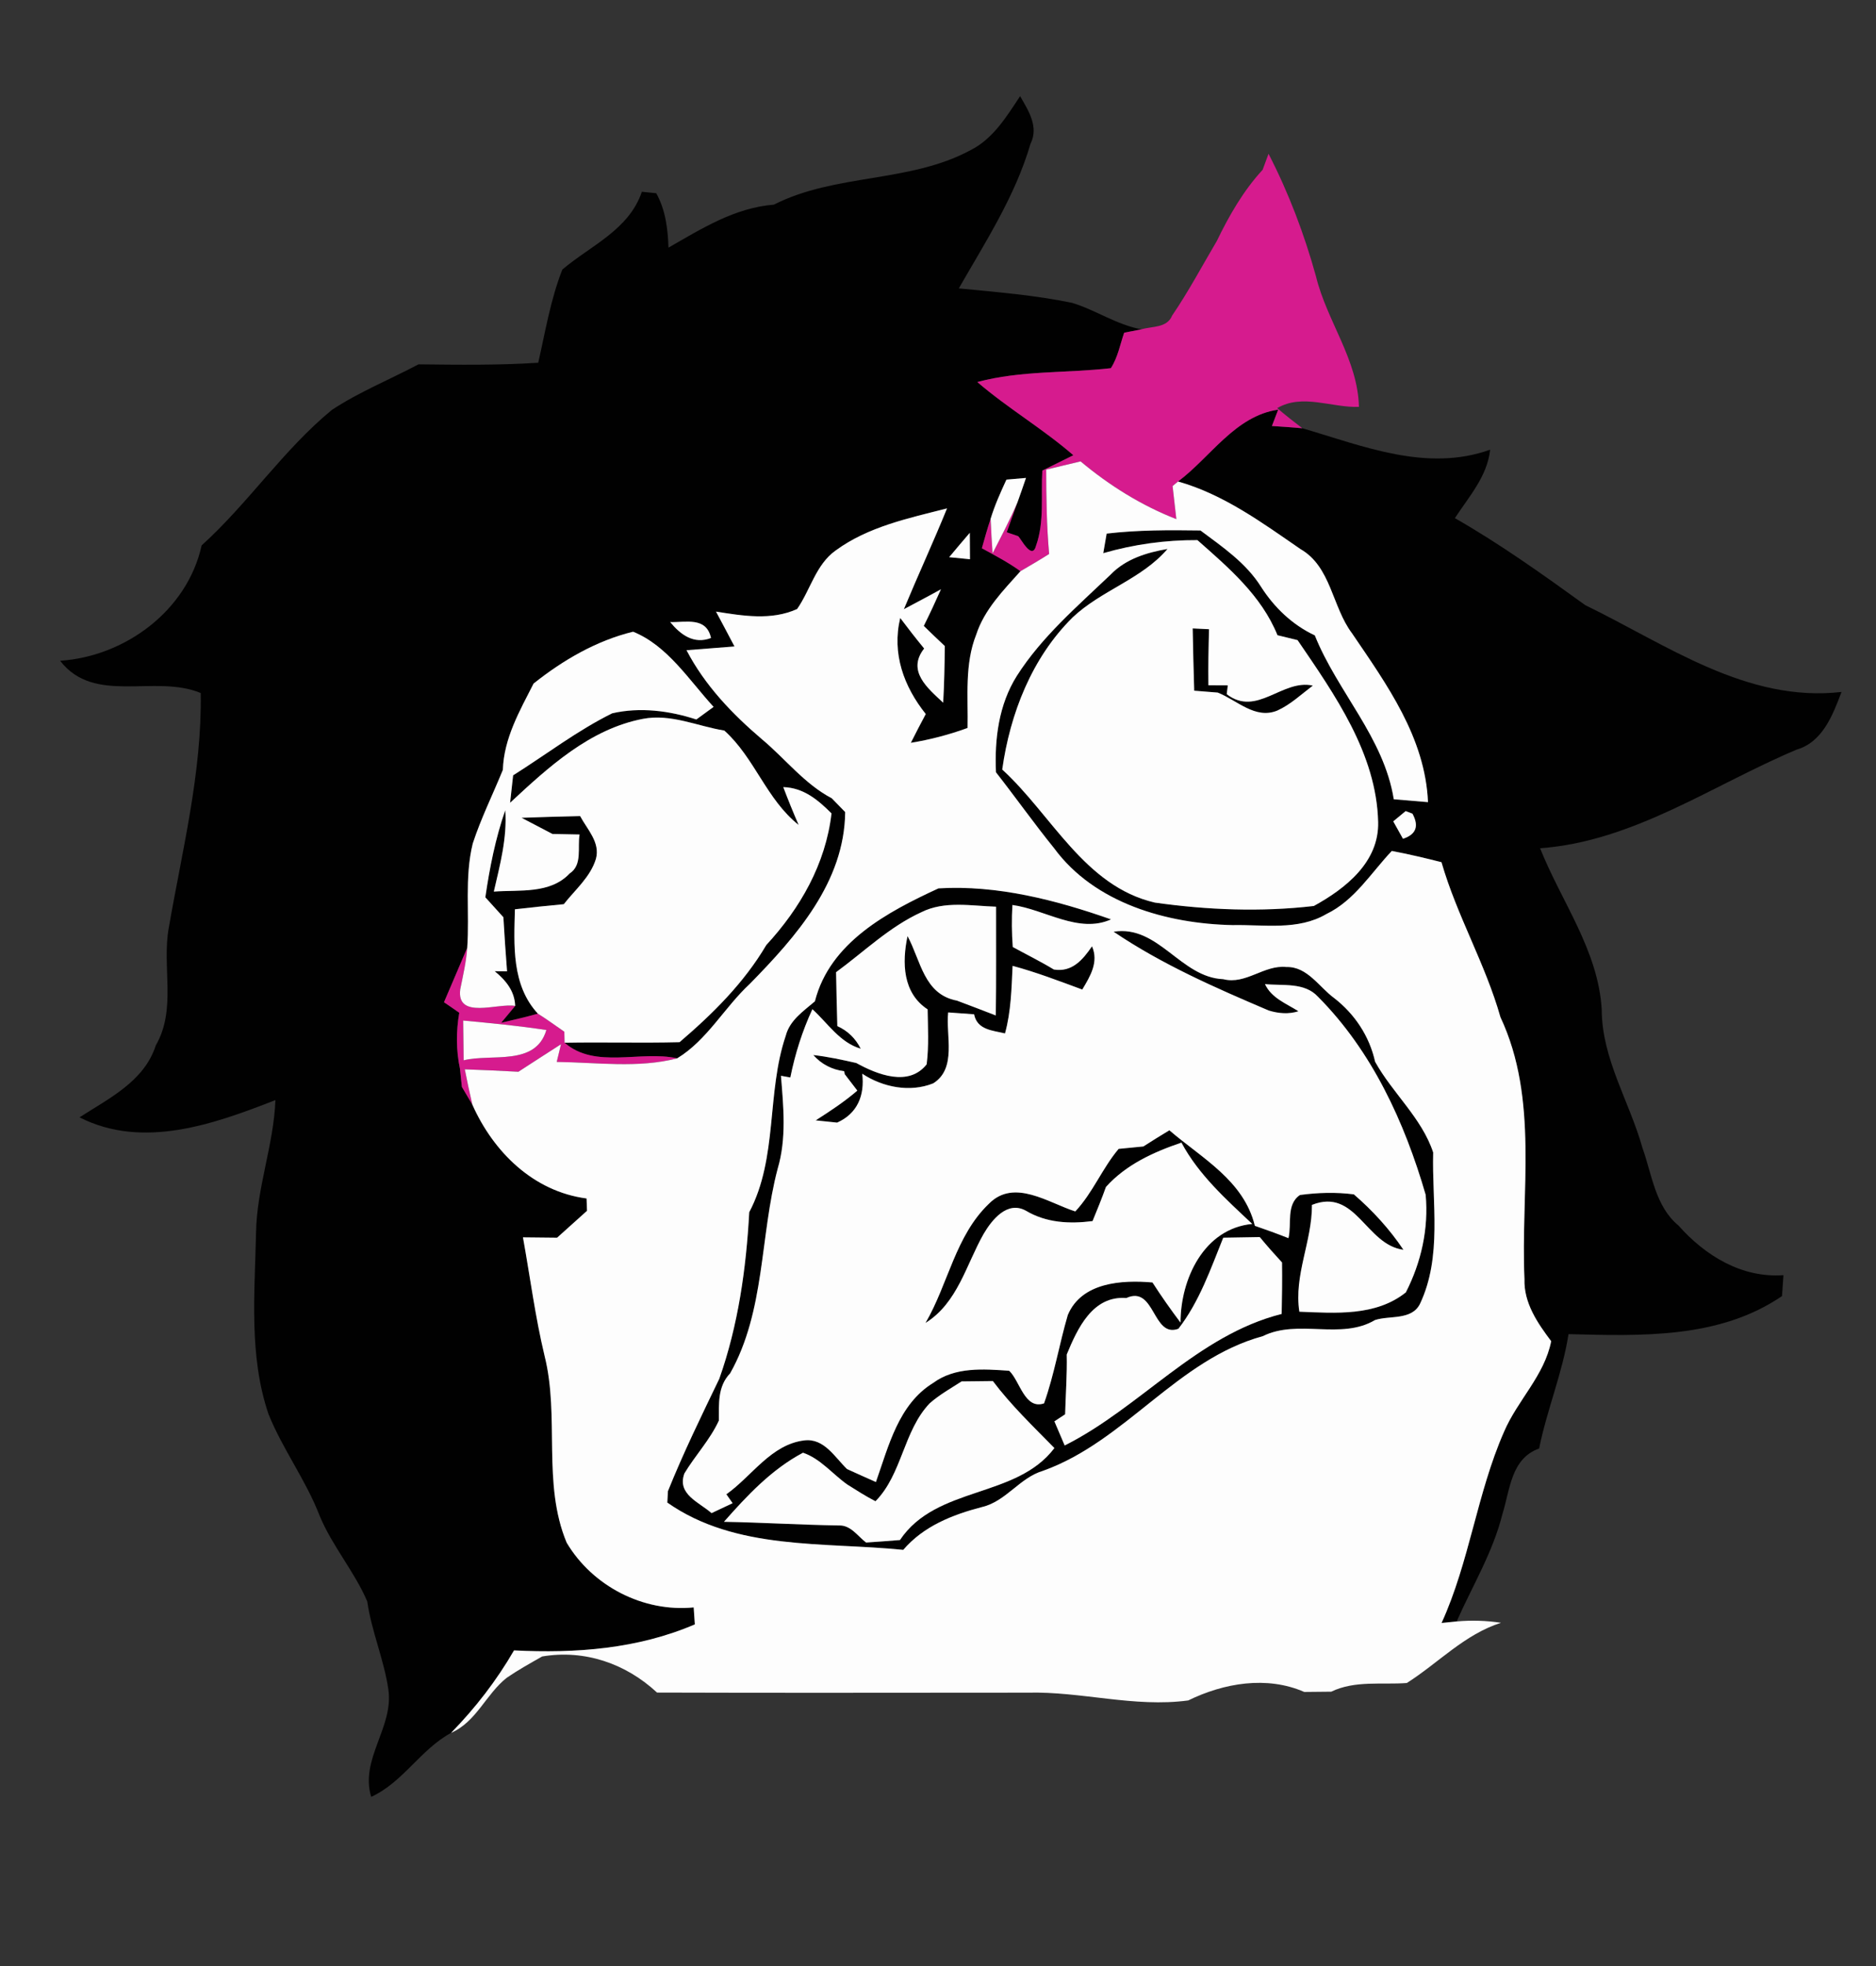 <?xml version="1.0" encoding="UTF-8" ?>
<!DOCTYPE svg PUBLIC "-//W3C//DTD SVG 1.1//EN" "http://www.w3.org/Graphics/SVG/1.1/DTD/svg11.dtd">
<svg width="210pt" height="220pt" viewBox="0 0 210 220" version="1.1" xmlns="http://www.w3.org/2000/svg">
<rect x="0" y="0" width="210" height="220" fill="#333333" stroke="none"/>
<g id="#010101ff">
<path fill="#010101" opacity="1.00" d=" M 108.63 16.81 C 111.17 15.54 112.68 13.04 114.19 10.76 C 115.13 12.39 116.31 14.19 115.35 16.10 C 113.65 21.93 110.32 27.05 107.33 32.27 C 111.57 32.69 115.83 33.02 120.01 33.89 C 122.66 34.69 125.00 36.35 127.77 36.85 C 127.29 36.94 126.32 37.14 125.84 37.23 C 125.38 38.56 125.13 40.00 124.35 41.20 C 119.37 41.77 114.29 41.44 109.40 42.75 C 112.82 45.69 116.74 47.98 120.15 50.94 C 118.99 51.51 117.84 52.08 116.68 52.66 C 116.51 55.45 116.93 58.37 115.98 61.05 C 115.53 62.80 114.24 60.19 113.97 60.00 L 112.69 59.56 C 112.99 58.72 113.59 57.04 113.90 56.20 C 114.23 55.29 114.54 54.39 114.85 53.48 C 114.30 53.52 113.20 53.62 112.66 53.67 C 112.00 55.10 111.35 56.54 110.89 58.05 C 110.53 59.14 110.22 60.24 109.91 61.35 C 111.38 62.16 112.87 62.93 114.23 63.92 C 112.31 66.07 110.19 68.21 109.28 71.01 C 107.96 74.33 108.38 77.97 108.31 81.46 C 106.25 82.21 104.13 82.77 101.96 83.12 C 102.50 82.04 103.06 80.97 103.63 79.90 C 101.17 76.82 99.82 73.14 100.77 69.15 C 101.64 70.31 102.53 71.45 103.45 72.57 C 101.48 75.08 103.84 77.01 105.58 78.63 C 105.70 76.52 105.74 74.41 105.76 72.29 C 104.97 71.55 104.18 70.80 103.41 70.04 C 104.08 68.69 104.72 67.32 105.33 65.94 C 103.95 66.71 102.56 67.43 101.18 68.17 C 102.75 64.39 104.47 60.68 106.01 56.89 C 101.71 57.99 97.18 58.93 93.53 61.61 C 91.32 63.19 90.72 66.01 89.23 68.15 C 86.34 69.46 83.15 68.91 80.15 68.44 C 80.84 69.74 81.54 71.03 82.22 72.34 C 80.43 72.48 78.64 72.62 76.85 72.76 C 78.89 76.68 81.96 79.89 85.30 82.73 C 87.91 84.91 90.05 87.72 93.11 89.33 C 93.49 89.71 94.23 90.48 94.61 90.87 C 94.53 98.71 89.11 104.82 83.94 110.09 C 81.09 112.73 79.15 116.40 75.80 118.43 C 71.69 117.52 66.61 119.66 63.20 116.68 C 67.49 116.60 71.78 116.73 76.07 116.62 C 79.80 113.43 83.27 110.00 85.78 105.75 C 89.58 101.63 92.42 96.68 93.08 91.02 C 91.58 89.52 89.95 88.14 87.68 88.08 C 88.22 89.50 88.79 90.91 89.40 92.31 C 85.79 89.45 84.48 84.80 81.08 81.75 C 78.06 81.26 75.10 79.84 71.97 80.44 C 66.02 81.58 61.39 85.84 57.10 89.83 C 57.19 89.06 57.36 87.53 57.44 86.76 C 61.13 84.44 64.62 81.75 68.53 79.82 C 71.65 79.10 74.94 79.53 77.95 80.51 C 78.60 80.04 79.24 79.57 79.88 79.10 C 77.14 76.12 74.73 72.25 70.87 70.69 C 66.76 71.69 63.02 73.87 59.73 76.49 C 58.17 79.55 56.40 82.63 56.29 86.15 C 55.17 88.90 53.84 91.57 52.92 94.39 C 51.98 98.21 52.58 102.18 52.30 106.06 C 51.42 108.09 50.58 110.13 49.70 112.15 C 50.13 112.44 50.99 113.03 51.41 113.33 C 51.05 115.41 51.05 117.53 51.49 119.60 C 51.56 120.27 51.63 120.95 51.70 121.62 C 52.09 122.28 52.49 122.95 52.88 123.62 C 55.24 128.91 59.71 133.33 65.66 134.11 C 65.68 134.46 65.70 135.15 65.71 135.49 C 64.59 136.49 63.48 137.49 62.36 138.50 C 61.09 138.48 59.81 138.47 58.54 138.46 C 59.34 142.88 59.91 147.35 60.96 151.72 C 62.68 158.58 60.67 165.99 63.43 172.62 C 66.31 177.48 72.00 180.43 77.65 179.87 C 77.68 180.34 77.75 181.29 77.78 181.77 C 71.38 184.52 64.43 185.03 57.54 184.68 C 55.59 188.05 53.21 191.13 50.49 193.91 C 47.06 195.78 45.10 199.45 41.55 201.07 C 40.27 196.81 44.10 193.28 43.47 189.03 C 42.98 185.69 41.59 182.55 41.11 179.20 C 39.66 175.82 37.18 173.00 35.77 169.59 C 34.24 165.62 31.65 162.19 30.06 158.25 C 27.84 151.73 28.52 144.74 28.66 137.98 C 28.73 132.92 30.64 128.14 30.83 123.10 C 23.95 125.79 16.00 128.64 8.90 125.03 C 12.18 122.92 16.15 121.00 17.43 117.00 C 19.80 112.91 18.10 108.22 18.89 103.84 C 20.40 95.12 22.61 86.45 22.47 77.55 C 17.34 75.41 10.56 78.91 6.73 73.94 C 14.01 73.46 20.97 68.32 22.57 61.03 C 27.78 56.33 31.71 50.34 37.15 45.87 C 40.21 43.85 43.62 42.48 46.85 40.77 C 51.31 40.82 55.79 40.88 60.25 40.59 C 61.05 37.09 61.63 33.51 62.95 30.16 C 66.13 27.47 70.40 25.73 71.85 21.46 C 72.25 21.50 73.06 21.58 73.46 21.62 C 74.50 23.49 74.76 25.60 74.83 27.71 C 78.55 25.58 82.24 23.25 86.63 22.90 C 93.54 19.39 101.79 20.49 108.63 16.81 M 106.25 62.35 C 106.84 62.41 108.00 62.52 108.58 62.58 C 108.58 61.84 108.56 60.36 108.56 59.62 C 107.77 60.52 107.02 61.44 106.25 62.35 M 75.02 69.61 C 76.17 71.01 77.66 72.14 79.59 71.39 C 79.07 68.99 76.77 69.66 75.02 69.61 Z" />
<path fill="#010101" opacity="1.00" d=" M 131.87 53.88 C 135.53 51.14 138.26 46.54 143.08 45.84 L 142.38 47.67 C 143.52 47.74 144.65 47.82 145.78 47.92 C 152.58 49.91 159.70 52.86 166.81 50.32 C 166.48 53.32 164.44 55.56 162.86 57.98 C 167.95 60.89 172.71 64.29 177.46 67.72 C 186.52 72.11 195.52 78.65 206.14 77.43 C 205.17 79.99 204.03 83.04 201.10 83.89 C 191.69 87.85 182.86 94.16 172.40 94.92 C 174.78 100.91 178.92 106.35 179.30 113.00 C 179.32 118.52 182.41 123.27 183.86 128.46 C 184.93 131.45 185.29 134.99 187.90 137.15 C 190.89 140.52 194.98 143.03 199.64 142.69 C 199.60 143.28 199.52 144.45 199.48 145.03 C 192.45 149.83 183.70 149.49 175.58 149.29 C 174.90 153.66 173.16 157.76 172.29 162.09 C 169.13 163.21 169.04 166.70 168.18 169.43 C 167.12 173.69 164.82 177.46 163.06 181.44 C 162.49 181.49 161.93 181.55 161.37 181.61 C 164.50 174.75 165.33 167.11 168.36 160.22 C 169.86 156.70 172.88 153.94 173.64 150.08 C 172.11 148.05 170.56 145.79 170.65 143.13 C 170.21 133.35 172.28 123.03 167.96 113.82 C 166.27 107.85 163.08 102.45 161.36 96.48 C 159.52 96.01 157.67 95.58 155.80 95.22 C 153.47 97.68 151.63 100.76 148.48 102.28 C 145.30 104.15 141.50 103.45 137.99 103.52 C 130.65 103.37 122.54 101.09 118.00 94.92 C 115.75 92.14 113.69 89.23 111.49 86.42 C 111.32 82.70 111.80 78.85 113.82 75.64 C 116.61 71.26 120.60 67.85 124.32 64.30 C 126.00 62.55 128.36 61.83 130.69 61.43 C 127.79 64.82 123.27 66.06 120.07 69.09 C 115.51 73.60 113.07 79.84 112.19 86.11 C 117.73 91.17 121.39 99.17 129.27 101.00 C 135.13 101.83 141.18 102.07 147.07 101.38 C 150.62 99.43 154.38 96.47 154.27 91.99 C 154.09 84.34 149.41 77.73 145.25 71.63 C 144.68 71.49 143.56 71.22 143.00 71.08 C 141.20 66.64 137.53 63.52 134.04 60.44 C 130.46 60.42 126.94 60.91 123.50 61.90 C 123.60 61.35 123.79 60.26 123.88 59.71 C 127.37 59.30 130.88 59.31 134.38 59.36 C 136.86 61.21 139.48 62.99 141.16 65.66 C 142.65 67.99 144.67 69.92 147.18 71.10 C 149.72 77.43 154.91 82.52 156.02 89.44 C 156.98 89.52 158.89 89.68 159.85 89.76 C 159.54 82.53 155.24 76.60 151.34 70.86 C 149.11 67.90 149.01 63.41 145.57 61.44 C 141.27 58.48 136.97 55.32 131.87 53.88 M 155.96 91.91 C 156.23 92.40 156.78 93.37 157.05 93.86 C 158.52 93.38 158.87 92.44 158.11 91.05 L 157.35 90.76 C 157.00 91.05 156.31 91.62 155.96 91.91 Z" />
<path fill="#010101" opacity="1.00" d=" M 133.51 70.32 C 133.97 70.34 134.88 70.39 135.34 70.41 C 135.28 72.50 135.24 74.59 135.27 76.68 C 135.82 76.68 136.90 76.69 137.44 76.69 L 137.32 77.68 C 140.69 80.27 143.55 75.95 146.96 76.72 C 145.67 77.69 144.47 78.84 142.99 79.51 C 140.52 80.54 138.47 78.35 136.31 77.50 C 135.65 77.44 134.34 77.34 133.68 77.29 C 133.61 74.97 133.55 72.64 133.51 70.32 Z" />
<path fill="#010101" opacity="1.00" d=" M 58.38 91.51 C 60.57 91.43 62.75 91.37 64.94 91.32 C 65.73 92.81 67.21 94.26 66.71 96.10 C 66.10 98.13 64.39 99.55 63.11 101.18 C 61.29 101.35 59.46 101.54 57.64 101.75 C 57.53 105.77 57.26 110.24 60.21 113.43 C 58.85 113.82 57.47 114.12 56.10 114.45 L 57.67 112.56 C 57.61 110.88 56.60 109.68 55.38 108.68 C 55.72 108.68 56.41 108.69 56.76 108.69 C 56.60 106.68 56.47 104.66 56.35 102.64 C 55.68 101.90 55.01 101.15 54.33 100.41 C 54.81 97.11 55.46 93.82 56.56 90.66 C 56.78 93.77 55.97 96.77 55.28 99.77 C 58.16 99.55 61.57 100.07 63.77 97.74 C 65.23 96.78 64.62 94.83 64.88 93.38 C 64.12 93.36 62.60 93.34 61.84 93.32 C 60.69 92.71 59.53 92.12 58.38 91.51 Z" />
<path fill="#010101" opacity="1.00" d=" M 91.22 112.05 C 92.89 105.45 99.37 102.03 105.05 99.41 C 111.61 99.01 118.23 100.72 124.37 102.88 C 120.74 104.51 116.96 101.76 113.33 101.27 C 113.24 102.84 113.25 104.40 113.37 105.97 C 114.90 106.81 116.47 107.58 117.97 108.49 C 119.99 108.82 121.20 107.42 122.24 105.89 C 123.01 107.65 122.05 109.23 121.15 110.73 C 118.57 109.78 116.00 108.79 113.35 108.08 C 113.23 110.61 113.18 113.18 112.50 115.64 C 111.11 115.30 109.39 115.26 109.04 113.50 C 108.31 113.45 106.86 113.34 106.14 113.29 C 105.85 115.86 107.14 119.56 104.46 121.23 C 101.86 122.27 98.82 121.67 96.52 120.15 C 96.81 122.57 95.98 124.61 93.71 125.62 C 93.11 125.56 91.91 125.44 91.31 125.37 C 92.92 124.34 94.52 123.29 95.97 122.04 C 95.62 121.58 94.92 120.66 94.56 120.20 L 94.50 119.87 C 93.12 119.69 91.96 119.09 91.04 118.06 C 92.66 118.24 94.26 118.59 95.85 118.95 C 98.19 120.24 101.72 121.65 103.73 119.10 C 103.99 117.06 103.87 115.00 103.84 112.95 C 101.04 111.12 100.96 107.71 101.59 104.75 C 103.08 107.50 103.42 111.28 107.12 111.97 C 108.57 112.51 110.02 113.07 111.47 113.63 C 111.53 109.57 111.49 105.52 111.50 101.46 C 108.73 101.37 105.74 100.78 103.15 102.07 C 99.57 103.70 96.73 106.49 93.59 108.79 C 93.63 110.80 93.67 112.81 93.73 114.82 C 94.90 115.35 95.77 116.20 96.35 117.35 C 94.00 116.66 92.66 114.49 90.94 112.93 C 89.81 115.37 89.00 117.94 88.47 120.57 L 87.42 120.38 C 87.70 123.84 88.06 127.39 87.05 130.79 C 85.05 138.36 85.67 146.69 81.73 153.68 C 80.32 155.15 80.48 157.08 80.47 158.96 C 79.49 161.11 77.82 162.86 76.61 164.88 C 75.76 167.22 78.26 168.09 79.65 169.32 C 80.44 168.95 81.22 168.58 82.01 168.21 L 81.31 167.21 C 84.18 165.18 86.32 161.62 90.05 161.18 C 92.26 160.92 93.45 163.07 94.82 164.39 C 95.89 164.88 96.97 165.36 98.05 165.84 C 99.47 161.83 100.57 157.14 104.46 154.75 C 106.92 152.94 110.09 153.19 112.97 153.39 C 114.17 154.52 114.70 157.77 116.87 157.04 C 118.02 153.81 118.57 150.42 119.53 147.15 C 121.07 143.48 125.59 143.21 129.01 143.51 C 130.00 145.05 131.05 146.54 132.15 148.00 C 132.14 143.15 134.76 137.47 140.18 136.96 C 137.24 134.20 134.18 131.46 132.25 127.86 C 129.12 128.92 126.05 130.32 123.80 132.82 C 123.34 134.11 122.82 135.37 122.30 136.64 C 119.72 136.97 117.12 136.84 114.84 135.48 C 112.76 134.33 111.04 136.49 110.11 138.07 C 108.14 141.54 107.20 145.79 103.60 148.04 C 106.14 143.69 106.95 138.27 110.71 134.69 C 113.53 131.84 117.37 134.61 120.37 135.56 C 122.33 133.47 123.38 130.74 125.22 128.56 C 125.91 128.49 127.29 128.36 127.99 128.29 C 128.95 127.67 129.92 127.07 130.90 126.48 C 134.55 129.62 139.23 132.09 140.47 137.17 C 141.73 137.60 142.99 138.06 144.23 138.55 C 144.62 136.97 143.94 134.78 145.52 133.72 C 147.51 133.45 149.56 133.39 151.55 133.65 C 153.65 135.46 155.56 137.55 157.10 139.85 C 152.88 139.30 151.79 132.87 146.86 134.83 C 146.88 138.92 144.82 142.68 145.45 146.78 C 149.49 146.94 154.00 147.31 157.37 144.62 C 159.10 141.23 159.93 137.50 159.59 133.70 C 157.23 125.56 153.57 117.60 147.53 111.53 C 146.02 109.89 143.59 110.33 141.60 110.12 C 142.33 111.69 143.98 112.29 145.35 113.16 C 144.25 113.51 143.11 113.41 142.03 113.08 C 136.06 110.54 130.05 107.91 124.66 104.26 C 129.67 103.46 132.15 109.38 136.93 109.57 C 139.46 110.22 141.50 107.94 144.00 108.21 C 146.33 108.14 147.65 110.44 149.34 111.68 C 151.65 113.47 153.29 115.94 153.93 118.81 C 155.86 122.30 159.16 125.11 160.43 128.96 C 160.28 134.60 161.46 140.61 158.95 145.91 C 158.02 147.76 155.58 147.18 153.93 147.71 C 150.08 149.99 145.34 147.55 141.35 149.52 C 131.77 152.14 126.00 161.27 116.77 164.58 C 114.14 165.35 112.62 168.01 109.92 168.64 C 106.62 169.50 103.39 170.77 101.11 173.43 C 92.23 172.53 82.38 173.53 74.70 168.14 C 74.72 167.82 74.75 167.18 74.77 166.86 C 76.49 162.58 78.52 158.43 80.52 154.28 C 82.64 148.30 83.53 141.92 83.87 135.65 C 87.10 129.52 85.78 122.31 87.96 115.89 C 88.41 114.16 89.94 113.15 91.22 112.05 M 136.93 138.50 C 135.52 142.00 134.25 145.68 131.91 148.69 C 129.00 149.77 129.31 143.78 126.08 145.25 C 122.30 144.96 120.61 148.67 119.41 151.57 C 119.46 153.80 119.29 156.03 119.23 158.26 C 118.93 158.45 118.33 158.85 118.03 159.05 C 118.32 159.72 118.89 161.08 119.18 161.75 C 127.67 157.49 134.00 149.42 143.47 147.03 C 143.51 145.10 143.54 143.18 143.51 141.27 C 142.65 140.34 141.82 139.40 141.02 138.43 C 139.66 138.45 138.29 138.47 136.93 138.50 M 104.07 157.03 C 101.12 160.12 100.99 164.97 98.00 167.99 C 96.91 167.43 95.88 166.77 94.85 166.12 C 93.19 164.95 91.85 163.23 89.89 162.56 C 86.39 164.41 83.63 167.35 81.04 170.29 C 85.33 170.37 89.61 170.63 93.90 170.70 C 95.23 170.64 96.01 171.90 96.95 172.61 C 98.22 172.53 99.48 172.43 100.74 172.33 C 104.83 166.23 113.74 167.71 118.03 162.04 C 115.65 159.61 113.19 157.26 111.14 154.54 C 110.26 154.55 108.51 154.57 107.64 154.58 C 106.43 155.36 105.16 156.07 104.07 157.03 Z" />
</g>
<g id="#d61b8efe">
<path fill="#d61b8e" opacity="1.00" d=" M 141.34 19.00 C 141.51 18.56 141.83 17.66 142.00 17.21 C 144.25 21.57 146.00 26.19 147.31 30.92 C 148.53 35.95 151.99 40.21 152.12 45.53 C 149.08 45.64 145.79 44.01 142.97 45.67 C 143.88 46.45 144.83 47.19 145.78 47.92 C 144.65 47.82 143.52 47.74 142.38 47.67 L 143.08 45.84 C 138.26 46.54 135.53 51.14 131.87 53.88 C 131.72 54.01 131.41 54.26 131.26 54.39 C 131.36 55.32 131.57 57.17 131.68 58.09 C 127.76 56.56 124.18 54.32 120.96 51.63 C 119.67 51.94 118.39 52.24 117.11 52.55 C 117.12 55.70 117.16 58.85 117.44 61.99 C 116.39 62.66 115.30 63.29 114.23 63.92 C 112.87 62.93 111.38 62.16 109.91 61.35 C 110.22 60.24 110.53 59.14 110.89 58.05 C 110.94 59.34 111.02 60.63 111.11 61.92 C 112.08 60.03 113.07 58.15 113.90 56.20 C 113.59 57.04 112.99 58.72 112.69 59.56 L 113.97 60.00 C 114.24 60.19 115.53 62.80 115.98 61.05 C 116.93 58.37 116.51 55.45 116.68 52.66 C 117.84 52.08 118.99 51.51 120.15 50.94 C 116.74 47.98 112.82 45.69 109.40 42.75 C 114.29 41.44 119.37 41.77 124.35 41.20 C 125.13 40.00 125.38 38.56 125.84 37.23 C 126.32 37.14 127.29 36.94 127.77 36.85 C 128.98 36.49 130.64 36.72 131.21 35.31 C 133.04 32.63 134.56 29.76 136.21 26.97 C 137.59 24.12 139.18 21.34 141.34 19.00 Z" />
<path fill="#d61b8e" opacity="1.00" d=" M 49.70 112.15 C 50.58 110.13 51.42 108.09 52.30 106.06 C 52.19 107.63 51.83 109.17 51.52 110.70 C 51.07 114.14 55.74 112.21 57.67 112.56 L 56.10 114.45 C 57.47 114.12 58.85 113.82 60.21 113.43 C 61.22 114.06 62.18 114.77 63.17 115.45 L 63.20 116.68 C 66.61 119.66 71.69 117.52 75.80 118.43 C 71.42 119.56 66.79 118.88 62.32 118.83 L 62.80 116.85 C 61.20 117.87 59.62 118.90 58.03 119.93 C 56.03 119.82 54.03 119.73 52.03 119.66 C 52.29 120.99 52.57 122.31 52.88 123.62 C 52.49 122.95 52.09 122.28 51.70 121.62 C 51.63 120.95 51.56 120.27 51.49 119.60 C 51.05 117.53 51.05 115.41 51.41 113.33 C 50.99 113.03 50.13 112.44 49.70 112.15 M 51.90 118.65 C 55.00 117.87 59.96 119.35 61.16 115.26 C 58.07 114.79 54.96 114.49 51.85 114.20 C 51.86 115.68 51.88 117.17 51.90 118.65 Z" />
</g>
<g id="#fdfdfdff">
<path fill="#fdfdfd" opacity="1.00" d=" M 117.11 52.55 C 118.39 52.24 119.67 51.94 120.96 51.63 C 124.18 54.32 127.76 56.56 131.68 58.09 C 131.57 57.17 131.36 55.32 131.26 54.39 C 131.41 54.26 131.72 54.01 131.87 53.88 C 136.97 55.32 141.27 58.48 145.57 61.44 C 149.01 63.41 149.11 67.90 151.34 70.86 C 155.24 76.60 159.54 82.53 159.85 89.76 C 158.89 89.68 156.98 89.52 156.02 89.44 C 154.91 82.52 149.72 77.43 147.18 71.10 C 144.67 69.92 142.65 67.99 141.16 65.66 C 139.48 62.99 136.86 61.21 134.38 59.36 C 130.88 59.31 127.37 59.30 123.88 59.71 C 123.79 60.26 123.60 61.35 123.50 61.90 C 126.94 60.91 130.46 60.42 134.04 60.44 C 137.53 63.52 141.20 66.64 143.00 71.08 C 143.56 71.22 144.68 71.49 145.25 71.63 C 149.41 77.73 154.09 84.34 154.27 91.99 C 154.38 96.47 150.62 99.43 147.07 101.38 C 141.18 102.07 135.13 101.83 129.27 101.00 C 121.39 99.17 117.73 91.17 112.19 86.11 C 113.07 79.84 115.51 73.60 120.07 69.09 C 123.27 66.06 127.79 64.82 130.69 61.43 C 128.36 61.83 126.00 62.55 124.32 64.30 C 120.60 67.85 116.61 71.26 113.82 75.64 C 111.80 78.85 111.32 82.70 111.49 86.42 C 113.69 89.23 115.75 92.14 118.00 94.92 C 122.54 101.09 130.65 103.37 137.99 103.52 C 141.50 103.45 145.30 104.15 148.48 102.28 C 151.63 100.76 153.47 97.68 155.80 95.22 C 157.67 95.58 159.52 96.01 161.36 96.48 C 163.08 102.45 166.27 107.85 167.96 113.82 C 172.28 123.03 170.21 133.35 170.65 143.13 C 170.56 145.79 172.11 148.05 173.64 150.08 C 172.88 153.94 169.86 156.70 168.36 160.22 C 165.33 167.11 164.50 174.75 161.37 181.61 C 161.93 181.55 162.49 181.49 163.06 181.44 C 164.72 181.29 166.37 181.34 168.02 181.59 C 163.92 182.90 161.01 186.09 157.48 188.33 C 154.65 188.54 151.68 188.02 149.02 189.30 C 148.27 189.31 146.75 189.32 146.00 189.33 C 141.81 187.50 137.00 188.33 133.01 190.28 C 126.96 191.10 121.04 189.25 115.00 189.41 C 101.18 189.41 87.36 189.45 73.55 189.40 C 70.05 186.15 65.45 184.56 60.69 185.36 C 59.35 186.12 58.00 186.87 56.73 187.74 C 54.41 189.56 53.32 192.69 50.49 193.91 C 53.21 191.13 55.59 188.05 57.54 184.68 C 64.43 185.03 71.38 184.52 77.78 181.77 C 77.75 181.29 77.68 180.34 77.65 179.87 C 72.00 180.43 66.31 177.48 63.43 172.62 C 60.67 165.99 62.68 158.58 60.96 151.72 C 59.91 147.35 59.34 142.88 58.54 138.46 C 59.81 138.47 61.09 138.48 62.36 138.50 C 63.48 137.49 64.59 136.49 65.71 135.49 C 65.70 135.15 65.68 134.46 65.66 134.11 C 59.71 133.33 55.24 128.91 52.88 123.62 C 52.57 122.31 52.29 120.99 52.03 119.66 C 54.03 119.73 56.03 119.82 58.03 119.93 C 59.62 118.90 61.20 117.87 62.80 116.85 L 62.32 118.83 C 66.79 118.88 71.42 119.56 75.80 118.43 C 79.15 116.40 81.09 112.73 83.94 110.09 C 89.11 104.82 94.53 98.71 94.61 90.87 C 94.23 90.48 93.49 89.71 93.11 89.33 C 90.05 87.72 87.91 84.91 85.30 82.73 C 81.96 79.89 78.89 76.68 76.85 72.76 C 78.64 72.62 80.43 72.48 82.22 72.34 C 81.54 71.03 80.84 69.74 80.15 68.44 C 83.15 68.91 86.34 69.46 89.23 68.15 C 90.72 66.01 91.32 63.19 93.53 61.61 C 97.18 58.93 101.71 57.99 106.01 56.89 C 104.47 60.68 102.75 64.39 101.18 68.17 C 102.56 67.43 103.95 66.71 105.33 65.94 C 104.72 67.32 104.08 68.69 103.41 70.04 C 104.18 70.80 104.97 71.55 105.76 72.29 C 105.74 74.41 105.70 76.52 105.58 78.63 C 103.84 77.01 101.48 75.08 103.45 72.57 C 102.53 71.45 101.64 70.31 100.77 69.15 C 99.82 73.14 101.17 76.82 103.63 79.90 C 103.06 80.97 102.50 82.04 101.96 83.12 C 104.13 82.77 106.25 82.21 108.31 81.46 C 108.38 77.97 107.96 74.33 109.28 71.01 C 110.19 68.21 112.31 66.07 114.23 63.92 C 115.30 63.29 116.39 62.66 117.44 61.99 C 117.16 58.85 117.12 55.70 117.11 52.55 M 133.51 70.32 C 133.55 72.64 133.61 74.97 133.68 77.29 C 134.34 77.34 135.65 77.44 136.31 77.50 C 138.47 78.35 140.52 80.54 142.99 79.51 C 144.47 78.84 145.67 77.69 146.96 76.72 C 143.55 75.95 140.69 80.27 137.32 77.68 L 137.44 76.69 C 136.90 76.69 135.82 76.68 135.27 76.68 C 135.24 74.59 135.28 72.50 135.34 70.41 C 134.88 70.39 133.97 70.34 133.51 70.32 M 91.22 112.05 C 89.94 113.15 88.41 114.16 87.96 115.89 C 85.78 122.31 87.10 129.52 83.87 135.65 C 83.53 141.92 82.64 148.30 80.52 154.28 C 78.52 158.43 76.49 162.58 74.77 166.86 C 74.75 167.18 74.72 167.82 74.70 168.14 C 82.38 173.53 92.23 172.53 101.11 173.43 C 103.39 170.77 106.62 169.50 109.92 168.64 C 112.62 168.01 114.14 165.35 116.77 164.58 C 126.00 161.27 131.77 152.14 141.35 149.52 C 145.34 147.55 150.08 149.99 153.93 147.71 C 155.58 147.18 158.02 147.76 158.95 145.91 C 161.46 140.61 160.28 134.60 160.43 128.96 C 159.16 125.11 155.86 122.30 153.93 118.81 C 153.29 115.94 151.65 113.47 149.34 111.68 C 147.65 110.44 146.33 108.14 144.00 108.21 C 141.50 107.94 139.46 110.22 136.93 109.57 C 132.15 109.38 129.67 103.46 124.66 104.26 C 130.05 107.91 136.06 110.54 142.03 113.08 C 143.11 113.41 144.25 113.51 145.35 113.16 C 143.98 112.29 142.33 111.69 141.60 110.12 C 143.59 110.33 146.02 109.89 147.53 111.53 C 153.57 117.60 157.23 125.56 159.59 133.70 C 159.93 137.50 159.10 141.23 157.37 144.62 C 154.00 147.31 149.49 146.94 145.45 146.78 C 144.82 142.68 146.88 138.92 146.86 134.83 C 151.79 132.87 152.88 139.30 157.10 139.85 C 155.56 137.55 153.65 135.46 151.55 133.65 C 149.56 133.39 147.51 133.45 145.52 133.72 C 143.94 134.78 144.62 136.97 144.23 138.55 C 142.99 138.06 141.73 137.60 140.47 137.17 C 139.23 132.09 134.55 129.62 130.90 126.48 C 129.92 127.07 128.95 127.67 127.99 128.29 C 127.29 128.36 125.91 128.49 125.22 128.56 C 123.38 130.74 122.33 133.47 120.37 135.56 C 117.37 134.61 113.53 131.84 110.71 134.69 C 106.95 138.27 106.14 143.69 103.60 148.04 C 107.20 145.79 108.14 141.54 110.11 138.07 C 111.04 136.49 112.76 134.33 114.84 135.48 C 117.12 136.84 119.72 136.97 122.30 136.64 C 122.82 135.37 123.34 134.11 123.80 132.82 C 126.05 130.32 129.12 128.92 132.25 127.86 C 134.18 131.46 137.24 134.20 140.18 136.96 C 134.76 137.47 132.14 143.15 132.15 148.00 C 131.05 146.54 130.00 145.05 129.01 143.51 C 125.59 143.21 121.07 143.48 119.53 147.15 C 118.57 150.42 118.02 153.81 116.87 157.04 C 114.70 157.77 114.17 154.52 112.97 153.39 C 110.09 153.19 106.92 152.94 104.46 154.75 C 100.57 157.14 99.47 161.83 98.05 165.84 C 96.97 165.36 95.89 164.88 94.82 164.39 C 93.45 163.07 92.26 160.92 90.05 161.18 C 86.32 161.62 84.18 165.18 81.31 167.21 L 82.01 168.21 C 81.22 168.58 80.44 168.95 79.65 169.32 C 78.26 168.09 75.76 167.22 76.61 164.88 C 77.82 162.86 79.49 161.11 80.47 158.96 C 80.48 157.08 80.32 155.15 81.73 153.68 C 85.67 146.69 85.05 138.36 87.05 130.79 C 88.06 127.39 87.70 123.84 87.42 120.38 L 88.47 120.57 C 89.00 117.94 89.81 115.37 90.94 112.93 C 92.66 114.49 94.00 116.66 96.35 117.35 C 95.77 116.20 94.90 115.35 93.73 114.82 C 93.67 112.81 93.63 110.80 93.59 108.79 C 96.73 106.49 99.57 103.70 103.15 102.07 C 105.74 100.78 108.73 101.37 111.50 101.46 C 111.49 105.52 111.53 109.57 111.47 113.63 C 110.02 113.07 108.57 112.51 107.12 111.97 C 103.42 111.28 103.08 107.50 101.59 104.75 C 100.96 107.71 101.04 111.12 103.84 112.95 C 103.87 115.00 103.99 117.06 103.73 119.10 C 101.72 121.65 98.19 120.24 95.85 118.95 C 94.26 118.59 92.66 118.24 91.04 118.06 C 91.96 119.09 93.12 119.69 94.50 119.87 L 94.56 120.20 C 94.92 120.66 95.62 121.58 95.97 122.04 C 94.52 123.29 92.92 124.34 91.31 125.37 C 91.91 125.44 93.11 125.56 93.71 125.62 C 95.98 124.61 96.81 122.57 96.52 120.15 C 98.82 121.67 101.86 122.27 104.46 121.23 C 107.14 119.56 105.85 115.86 106.14 113.29 C 106.86 113.34 108.31 113.45 109.04 113.50 C 109.39 115.26 111.11 115.30 112.50 115.64 C 113.18 113.18 113.23 110.61 113.35 108.08 C 116.00 108.79 118.57 109.78 121.15 110.73 C 122.05 109.23 123.01 107.65 122.24 105.89 C 121.20 107.42 119.99 108.82 117.97 108.49 C 116.47 107.58 114.90 106.81 113.37 105.97 C 113.25 104.40 113.24 102.84 113.33 101.27 C 116.96 101.76 120.74 104.51 124.37 102.88 C 118.23 100.72 111.61 99.01 105.05 99.41 C 99.37 102.03 92.89 105.45 91.22 112.05 Z" />
<path fill="#fdfdfd" opacity="1.00" d=" M 112.66 53.67 C 113.20 53.62 114.30 53.52 114.85 53.48 C 114.54 54.39 114.23 55.29 113.90 56.20 C 113.07 58.15 112.08 60.03 111.11 61.92 C 111.02 60.63 110.94 59.34 110.89 58.05 C 111.35 56.54 112.00 55.10 112.66 53.67 Z" />
<path fill="#fdfdfd" opacity="1.00" d=" M 106.25 62.35 C 107.02 61.44 107.77 60.52 108.56 59.62 C 108.56 60.36 108.58 61.84 108.58 62.58 C 108.00 62.52 106.84 62.41 106.25 62.35 Z" />
<path fill="#fdfdfd" opacity="1.00" d=" M 75.02 69.61 C 76.77 69.66 79.07 68.99 79.59 71.39 C 77.66 72.14 76.17 71.01 75.02 69.61 Z" />
<path fill="#fdfdfd" opacity="1.00" d=" M 59.73 76.49 C 63.02 73.87 66.76 71.69 70.87 70.69 C 74.73 72.25 77.14 76.12 79.88 79.10 C 79.24 79.57 78.60 80.04 77.95 80.51 C 74.94 79.53 71.65 79.10 68.53 79.82 C 64.62 81.75 61.13 84.44 57.44 86.76 C 57.36 87.53 57.19 89.06 57.10 89.83 C 61.39 85.84 66.02 81.58 71.97 80.44 C 75.10 79.84 78.06 81.26 81.08 81.75 C 84.48 84.80 85.79 89.45 89.40 92.31 C 88.79 90.91 88.22 89.50 87.68 88.08 C 89.95 88.14 91.58 89.52 93.08 91.02 C 92.42 96.68 89.58 101.63 85.78 105.75 C 83.27 110.00 79.80 113.43 76.07 116.62 C 71.78 116.73 67.49 116.60 63.20 116.68 L 63.17 115.45 C 62.18 114.77 61.22 114.06 60.21 113.43 C 57.26 110.24 57.53 105.77 57.64 101.75 C 59.46 101.54 61.29 101.35 63.11 101.18 C 64.39 99.55 66.10 98.13 66.71 96.10 C 67.21 94.26 65.73 92.81 64.94 91.32 C 62.75 91.37 60.57 91.43 58.38 91.51 C 59.53 92.12 60.69 92.71 61.84 93.32 C 62.60 93.34 64.12 93.36 64.88 93.38 C 64.62 94.83 65.23 96.78 63.77 97.74 C 61.57 100.07 58.16 99.55 55.28 99.77 C 55.97 96.77 56.78 93.77 56.56 90.66 C 55.46 93.82 54.81 97.11 54.33 100.41 C 55.01 101.15 55.68 101.90 56.35 102.64 C 56.47 104.66 56.60 106.68 56.76 108.69 C 56.41 108.69 55.72 108.68 55.38 108.68 C 56.60 109.68 57.61 110.88 57.67 112.56 C 55.74 112.21 51.07 114.14 51.52 110.70 C 51.83 109.17 52.19 107.63 52.30 106.06 C 52.58 102.18 51.98 98.21 52.92 94.39 C 53.84 91.57 55.17 88.90 56.29 86.15 C 56.40 82.63 58.17 79.55 59.73 76.49 Z" />
<path fill="#fdfdfd" opacity="1.00" d=" M 155.96 91.91 C 156.31 91.62 157.00 91.05 157.35 90.76 L 158.11 91.05 C 158.87 92.44 158.52 93.38 157.05 93.86 C 156.78 93.37 156.23 92.40 155.96 91.91 Z" />
<path fill="#fdfdfd" opacity="1.00" d=" M 51.90 118.65 C 51.88 117.17 51.86 115.68 51.85 114.20 C 54.96 114.49 58.07 114.79 61.16 115.26 C 59.96 119.35 55.00 117.87 51.90 118.65 Z" />
<path fill="#fdfdfd" opacity="1.00" d=" M 136.93 138.50 C 138.29 138.47 139.66 138.45 141.02 138.43 C 141.82 139.40 142.65 140.34 143.51 141.27 C 143.54 143.18 143.51 145.10 143.47 147.03 C 134.00 149.42 127.67 157.49 119.18 161.75 C 118.89 161.08 118.32 159.72 118.03 159.05 C 118.33 158.85 118.93 158.45 119.23 158.26 C 119.29 156.03 119.46 153.80 119.41 151.57 C 120.61 148.67 122.30 144.96 126.08 145.25 C 129.31 143.78 129.00 149.77 131.91 148.69 C 134.25 145.68 135.52 142.00 136.93 138.50 Z" />
<path fill="#fdfdfd" opacity="1.00" d=" M 104.07 157.03 C 105.16 156.07 106.43 155.36 107.64 154.58 C 108.51 154.57 110.26 154.55 111.14 154.54 C 113.19 157.26 115.65 159.61 118.03 162.04 C 113.74 167.71 104.83 166.23 100.74 172.33 C 99.48 172.43 98.22 172.53 96.95 172.61 C 96.01 171.90 95.23 170.64 93.90 170.70 C 89.61 170.63 85.33 170.37 81.04 170.29 C 83.63 167.35 86.39 164.41 89.89 162.56 C 91.85 163.23 93.19 164.95 94.85 166.12 C 95.88 166.77 96.91 167.43 98.00 167.99 C 100.99 164.97 101.12 160.12 104.07 157.03 Z" />
</g>
</svg>
